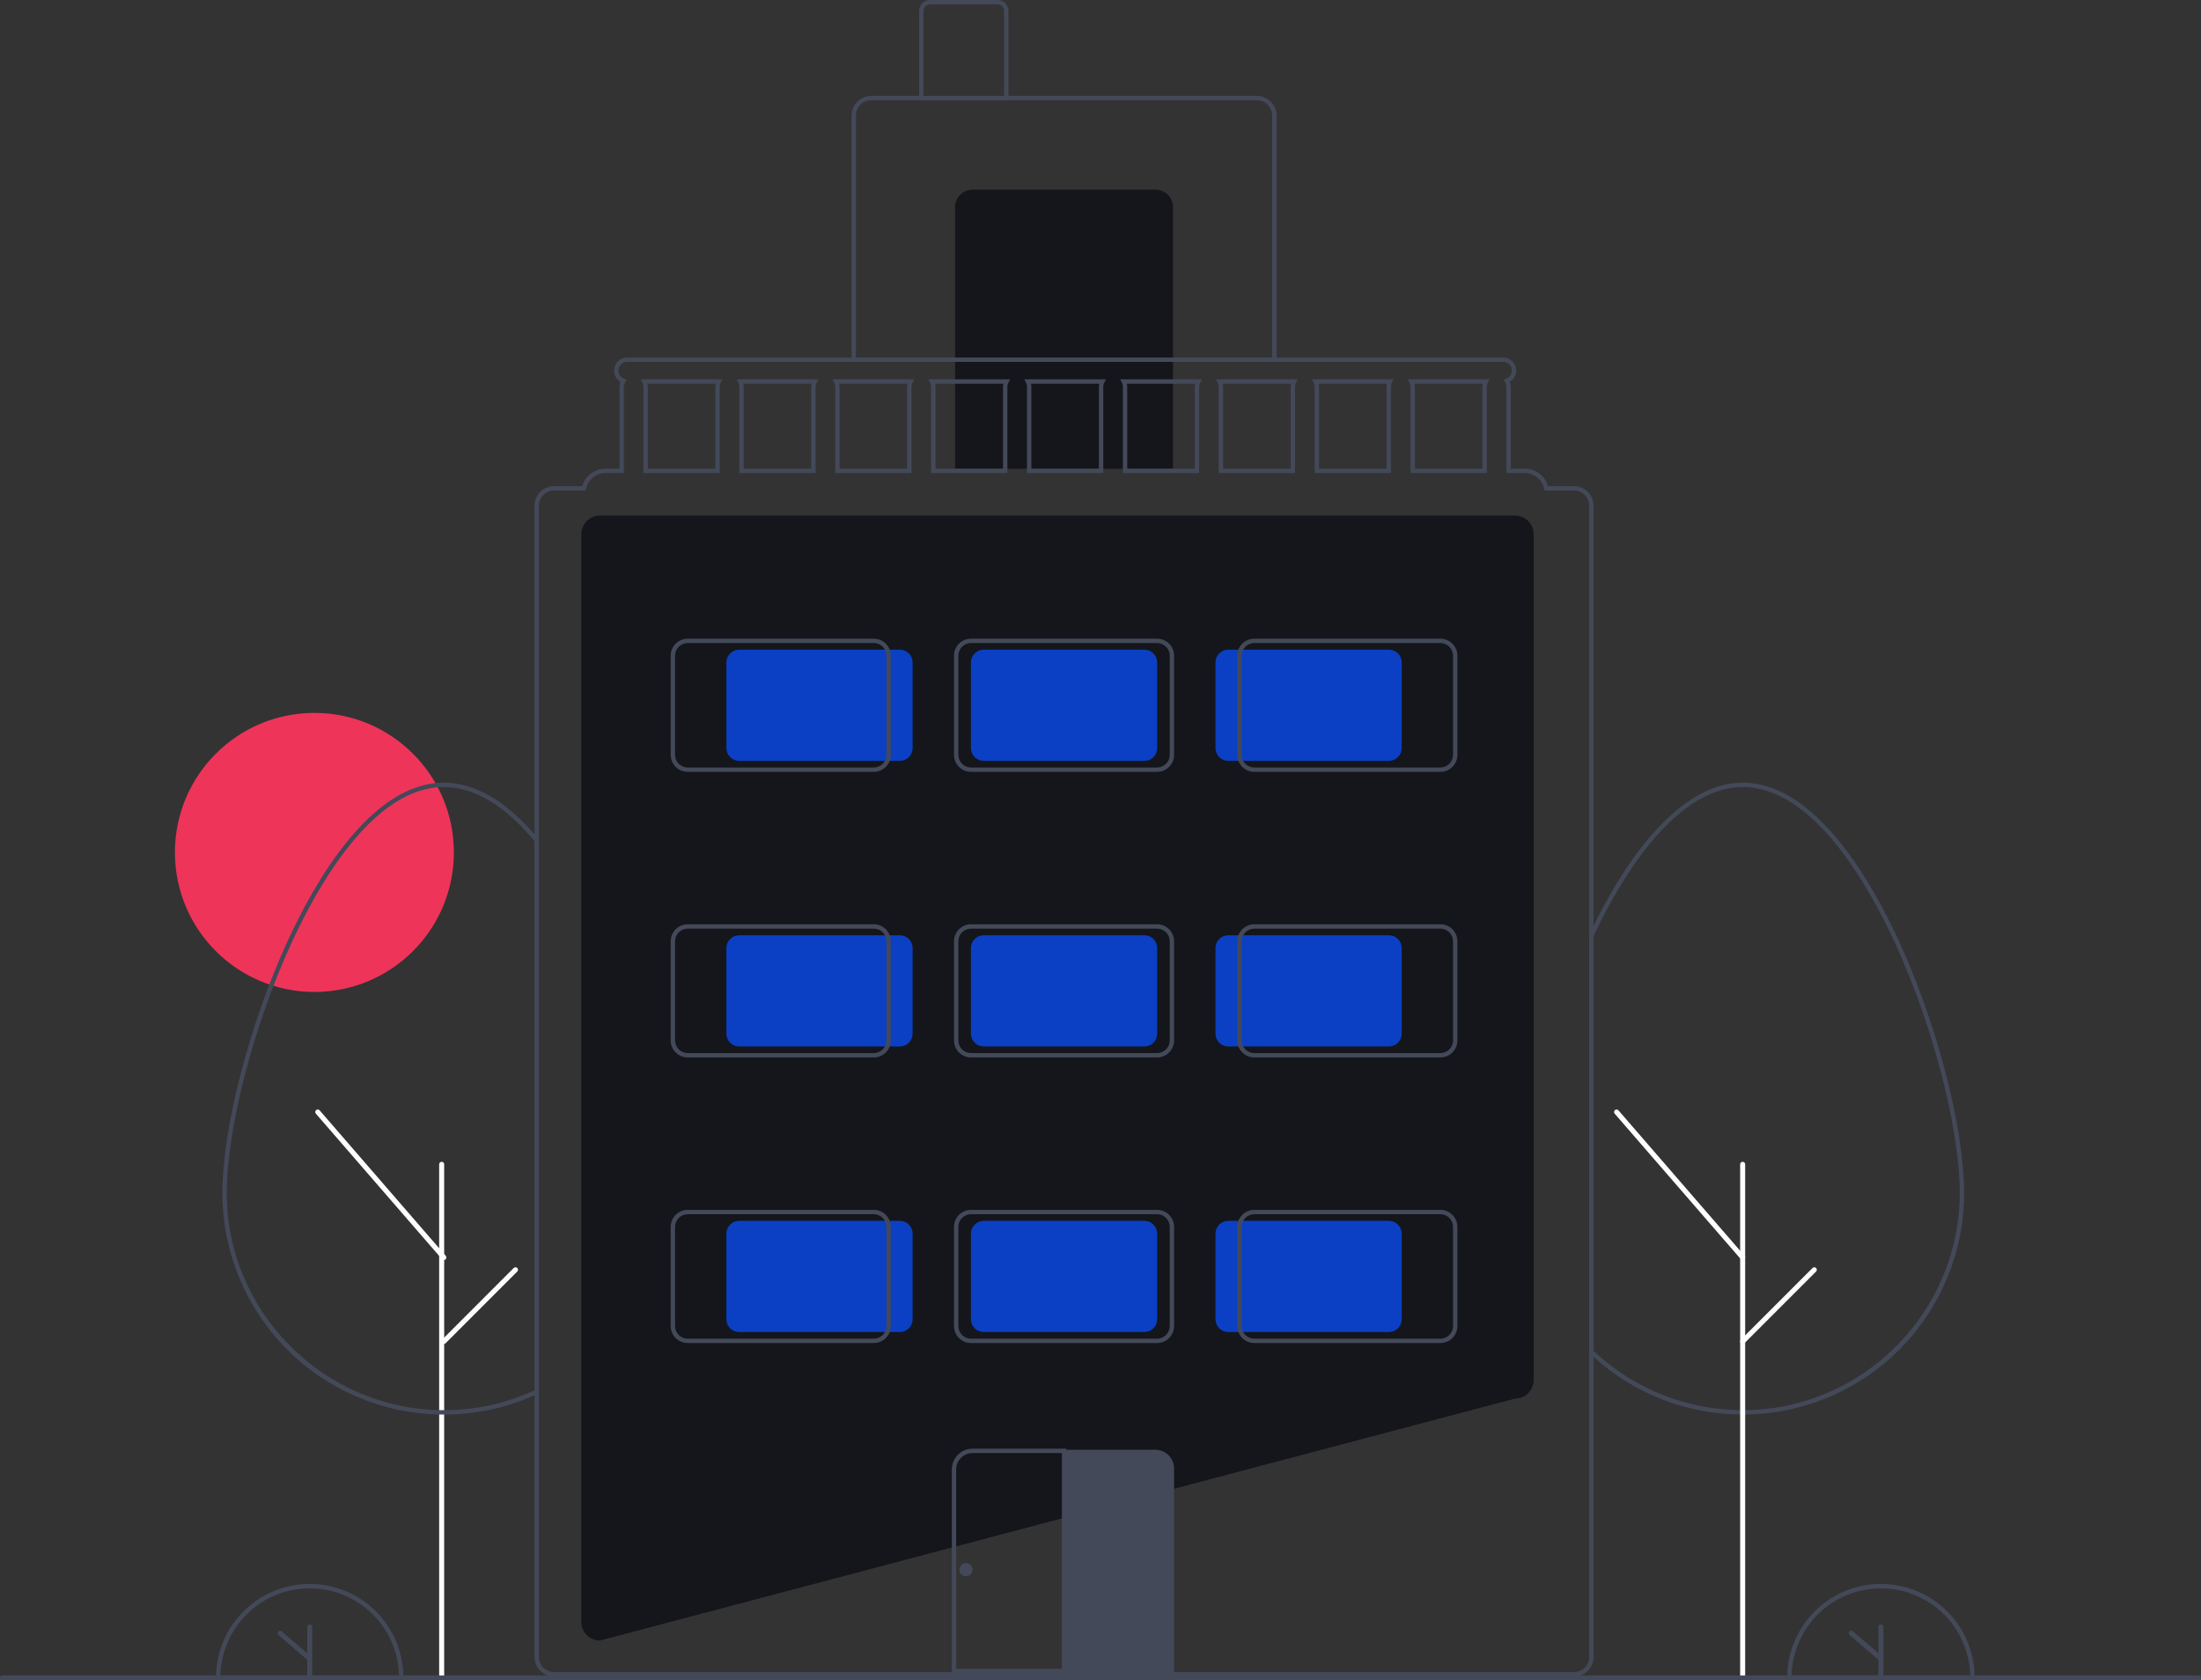 <svg width="266" height="203" viewBox="0 0 266 203" fill="none" xmlns="http://www.w3.org/2000/svg">
<rect x="0" y="0" width="266" height="203" fill="#333333" stroke="none"/>
<g clip-path="url(#clip0_18_941)">
<path d="M37.996 119.867C47.305 119.867 54.852 112.318 54.852 103.006C54.852 93.695 47.305 86.146 37.996 86.146C28.687 86.146 21.141 93.695 21.141 103.006C21.141 112.318 28.687 119.867 37.996 119.867Z" fill="#EF3459"/>
<path d="M72.514 198.241H72.497C71.904 198.241 71.335 198.005 70.915 197.585C70.496 197.165 70.26 196.596 70.259 196.002V64.544C70.26 63.95 70.496 63.381 70.915 62.961C71.335 62.541 71.904 62.305 72.497 62.304H183.111C183.705 62.305 184.274 62.541 184.693 62.961C185.113 63.381 185.349 63.95 185.35 64.544V166.76C185.349 167.35 185.116 167.917 184.7 168.336C184.284 168.756 183.719 168.994 183.129 168.999L72.514 198.241Z" fill="#14161B"/>
<path d="M154.272 43.732H102.916V13.963C102.917 13.334 103.167 12.731 103.611 12.287C104.055 11.842 104.658 11.592 105.286 11.592H151.902C152.531 11.592 153.133 11.842 153.577 12.287C154.022 12.731 154.272 13.334 154.272 13.963V43.732ZM103.443 43.205H153.746V13.963C153.745 13.474 153.551 13.005 153.205 12.659C152.86 12.313 152.391 12.119 151.902 12.118H105.286C104.798 12.119 104.329 12.313 103.983 12.659C103.638 13.005 103.443 13.474 103.443 13.963V43.205Z" fill="#434958"/>
<path d="M117.533 22.92H139.655C140.214 22.92 140.75 23.142 141.145 23.537C141.54 23.932 141.762 24.468 141.762 25.027V56.641H115.426V25.027C115.426 24.468 115.648 23.932 116.043 23.537C116.438 23.142 116.974 22.92 117.533 22.92Z" fill="#14161B"/>
<path d="M121.879 12.118H111.081V1.317C111.081 0.968 111.22 0.633 111.467 0.386C111.714 0.139 112.048 0 112.397 0H120.562C120.911 0 121.246 0.139 121.492 0.386C121.739 0.633 121.878 0.968 121.879 1.317V12.118ZM111.607 11.591H121.352V1.317C121.352 1.108 121.268 0.907 121.12 0.759C120.972 0.61 120.771 0.527 120.562 0.527H112.397C112.188 0.527 111.987 0.61 111.839 0.759C111.691 0.907 111.608 1.108 111.607 1.317V11.591Z" fill="#434958"/>
<path d="M210.609 170.933C210.504 170.933 210.402 170.933 210.297 170.93C203.781 170.858 197.516 168.408 192.679 164.042C192.5 163.879 192.323 163.714 192.147 163.547L192.065 163.469V112.979L192.091 112.926C192.265 112.556 192.442 112.192 192.619 111.827C198.097 100.702 204.486 94.576 210.609 94.576C219.44 94.576 226.288 106.693 229.585 113.915C234.168 123.959 237.37 136.404 237.37 144.18C237.368 151.224 234.589 157.984 229.636 162.992C224.684 167.999 217.957 170.852 210.915 170.93C210.816 170.933 210.711 170.933 210.609 170.933ZM192.592 163.243C192.738 163.381 192.885 163.517 193.033 163.651C197.776 167.932 203.918 170.333 210.306 170.403C210.413 170.406 210.514 170.403 210.616 170.406C210.712 170.406 210.81 170.406 210.905 170.403C225.209 170.245 236.843 158.481 236.843 144.18C236.843 136.472 233.661 124.116 229.105 114.134C225.862 107.027 219.145 95.103 210.609 95.103C204.697 95.103 198.476 101.125 193.092 112.059C192.925 112.403 192.757 112.748 192.592 113.097L192.592 163.243Z" fill="#434958"/>
<path d="M210.608 202.875C210.528 202.875 210.451 202.843 210.394 202.786C210.337 202.729 210.305 202.652 210.305 202.571V140.697C210.305 140.657 210.313 140.617 210.328 140.58C210.343 140.543 210.365 140.51 210.393 140.481C210.421 140.453 210.455 140.431 210.492 140.415C210.529 140.4 210.568 140.392 210.608 140.392C210.648 140.392 210.688 140.4 210.725 140.415C210.761 140.431 210.795 140.453 210.823 140.481C210.851 140.51 210.874 140.543 210.889 140.58C210.904 140.617 210.911 140.657 210.911 140.697V202.571C210.911 202.652 210.879 202.729 210.822 202.786C210.766 202.843 210.689 202.875 210.608 202.875Z" fill="white"/>
<path d="M53.378 202.875C53.298 202.875 53.221 202.843 53.164 202.786C53.107 202.729 53.075 202.652 53.075 202.571V140.697C53.075 140.657 53.083 140.617 53.098 140.58C53.113 140.543 53.135 140.51 53.163 140.481C53.191 140.453 53.225 140.431 53.262 140.415C53.299 140.4 53.338 140.392 53.378 140.392C53.418 140.392 53.458 140.4 53.495 140.415C53.531 140.431 53.565 140.453 53.593 140.481C53.621 140.51 53.644 140.543 53.659 140.58C53.674 140.617 53.681 140.657 53.681 140.697V202.571C53.681 202.652 53.649 202.729 53.593 202.786C53.536 202.843 53.459 202.875 53.378 202.875Z" fill="white"/>
<path d="M210.608 152.257C210.565 152.258 210.522 152.248 210.482 152.23C210.443 152.212 210.407 152.186 210.379 152.153L195.14 134.573C195.087 134.513 195.061 134.433 195.067 134.353C195.072 134.273 195.11 134.199 195.17 134.146C195.231 134.094 195.31 134.067 195.39 134.073C195.47 134.078 195.545 134.116 195.598 134.176L210.837 151.756C210.875 151.8 210.9 151.854 210.908 151.911C210.916 151.969 210.908 152.027 210.884 152.08C210.859 152.133 210.821 152.178 210.772 152.209C210.723 152.241 210.666 152.257 210.608 152.257Z" fill="white"/>
<path d="M210.608 162.403C210.548 162.403 210.49 162.385 210.44 162.352C210.39 162.318 210.351 162.271 210.328 162.216C210.305 162.16 210.299 162.099 210.311 162.041C210.323 161.982 210.352 161.928 210.394 161.885L219.053 153.223C219.11 153.167 219.187 153.135 219.267 153.135C219.347 153.135 219.424 153.167 219.481 153.224C219.538 153.281 219.57 153.358 219.57 153.438C219.57 153.518 219.538 153.595 219.482 153.652L210.822 162.314C210.794 162.342 210.761 162.365 210.724 162.38C210.687 162.395 210.648 162.403 210.608 162.403Z" fill="white"/>
<path d="M238.643 203H215.992V202.737C215.991 201.248 216.283 199.775 216.852 198.4C217.421 197.024 218.255 195.775 219.307 194.722C220.359 193.67 221.607 192.835 222.982 192.265C224.356 191.696 225.829 191.402 227.317 191.402C228.805 191.402 230.278 191.696 231.652 192.265C233.027 192.835 234.276 193.67 235.327 194.722C236.379 195.775 237.213 197.024 237.782 198.4C238.351 199.775 238.643 201.248 238.643 202.737L238.643 203ZM216.522 202.473H238.113C238.044 199.655 236.876 196.975 234.859 195.006C232.842 193.037 230.136 191.935 227.317 191.935C224.499 191.935 221.792 193.037 219.775 195.006C217.758 196.975 216.59 199.655 216.522 202.473Z" fill="#434958"/>
<path d="M227.317 196.307C227.238 196.307 227.162 196.338 227.105 196.394C227.049 196.45 227.018 196.526 227.018 196.606V199.783L223.924 197.126C223.894 197.101 223.86 197.081 223.822 197.069C223.785 197.057 223.746 197.052 223.706 197.055C223.667 197.058 223.629 197.068 223.594 197.086C223.559 197.104 223.527 197.128 223.502 197.158C223.476 197.188 223.457 197.223 223.444 197.26C223.432 197.297 223.428 197.337 223.431 197.376C223.434 197.415 223.444 197.453 223.462 197.488C223.48 197.524 223.505 197.555 223.534 197.58L227.018 200.571V202.437C227.018 202.477 227.025 202.516 227.04 202.552C227.055 202.589 227.077 202.622 227.105 202.649C227.133 202.677 227.166 202.699 227.202 202.715C227.239 202.73 227.278 202.737 227.317 202.737C227.356 202.737 227.395 202.73 227.432 202.715C227.468 202.699 227.501 202.677 227.529 202.649C227.556 202.622 227.578 202.589 227.593 202.552C227.608 202.516 227.616 202.477 227.616 202.437V196.606C227.616 196.526 227.584 196.45 227.528 196.394C227.472 196.338 227.396 196.307 227.317 196.307Z" fill="#434958"/>
<path d="M48.755 203H26.105V202.737C26.104 201.248 26.396 199.775 26.965 198.4C27.534 197.024 28.368 195.775 29.42 194.722C30.471 193.67 31.72 192.835 33.095 192.265C34.469 191.696 35.942 191.402 37.43 191.402C38.918 191.402 40.391 191.696 41.765 192.265C43.14 192.835 44.388 193.67 45.44 194.722C46.492 195.775 47.326 197.024 47.895 198.4C48.464 199.775 48.756 201.248 48.755 202.737L48.755 203ZM26.634 202.473H48.225C48.157 199.655 46.989 196.975 44.972 195.006C42.955 193.037 40.248 191.935 37.43 191.935C34.611 191.935 31.905 193.037 29.888 195.006C27.871 196.975 26.703 199.655 26.634 202.473Z" fill="#434958"/>
<path d="M37.43 196.307C37.351 196.307 37.275 196.338 37.219 196.394C37.163 196.45 37.131 196.526 37.131 196.606V199.783L34.037 197.126C34.008 197.101 33.973 197.081 33.936 197.069C33.898 197.057 33.859 197.052 33.82 197.055C33.78 197.058 33.742 197.068 33.707 197.086C33.672 197.104 33.641 197.128 33.615 197.158C33.59 197.188 33.57 197.223 33.558 197.26C33.546 197.297 33.541 197.337 33.544 197.376C33.547 197.415 33.558 197.453 33.575 197.488C33.593 197.524 33.618 197.555 33.648 197.58L37.131 200.571V202.437C37.131 202.477 37.139 202.516 37.154 202.552C37.169 202.589 37.191 202.622 37.218 202.649C37.246 202.677 37.279 202.699 37.316 202.715C37.352 202.73 37.391 202.737 37.43 202.737C37.469 202.737 37.508 202.73 37.545 202.715C37.581 202.699 37.614 202.677 37.642 202.649C37.67 202.622 37.692 202.589 37.707 202.552C37.722 202.516 37.729 202.477 37.729 202.437V196.606C37.729 196.526 37.698 196.45 37.642 196.394C37.586 196.338 37.51 196.307 37.43 196.307Z" fill="#434958"/>
<path d="M53.643 170.933C53.538 170.933 53.435 170.933 53.331 170.93C46.29 170.85 39.564 167.997 34.612 162.99C29.66 157.982 26.882 151.223 26.879 144.18C26.879 136.404 30.081 123.959 34.665 113.915C37.962 106.693 44.811 94.576 53.643 94.576C57.281 94.576 60.944 96.65 64.531 100.741C64.709 100.943 64.887 101.15 65.063 101.363L65.123 101.436V168.347L64.974 168.419C64.797 168.505 64.617 168.586 64.437 168.664C61.132 170.127 57.563 170.898 53.948 170.93C53.85 170.933 53.745 170.933 53.643 170.933ZM53.643 95.103C45.105 95.103 38.388 107.027 35.144 114.134C30.588 124.116 27.406 136.471 27.406 144.18C27.406 158.478 39.04 170.242 53.34 170.403C53.447 170.406 53.546 170.407 53.65 170.406C53.745 170.406 53.843 170.406 53.939 170.403C57.484 170.372 60.984 169.616 64.226 168.181C64.35 168.127 64.474 168.073 64.596 168.016V101.626C64.444 101.443 64.289 101.264 64.135 101.089C60.652 97.117 57.122 95.103 53.643 95.103Z" fill="#434958"/>
<path d="M53.642 152.257C53.598 152.258 53.555 152.248 53.516 152.23C53.476 152.212 53.441 152.186 53.413 152.153L38.173 134.573C38.121 134.513 38.095 134.433 38.1 134.353C38.106 134.273 38.144 134.199 38.204 134.146C38.265 134.094 38.344 134.067 38.424 134.073C38.504 134.078 38.578 134.116 38.631 134.176L53.871 151.756C53.909 151.8 53.933 151.854 53.941 151.911C53.95 151.969 53.941 152.027 53.917 152.08C53.893 152.133 53.854 152.178 53.806 152.209C53.757 152.241 53.7 152.257 53.642 152.257Z" fill="white"/>
<path d="M53.642 162.403C53.582 162.403 53.523 162.385 53.474 162.352C53.424 162.318 53.385 162.271 53.362 162.216C53.339 162.16 53.333 162.099 53.345 162.041C53.356 161.982 53.385 161.928 53.428 161.885L62.087 153.223C62.144 153.167 62.221 153.135 62.301 153.135C62.381 153.135 62.458 153.167 62.515 153.224C62.572 153.281 62.603 153.358 62.603 153.438C62.604 153.518 62.572 153.595 62.515 153.652L53.856 162.314C53.828 162.342 53.795 162.365 53.758 162.38C53.721 162.395 53.682 162.403 53.642 162.403Z" fill="white"/>
<path d="M77.438 45.839L77.633 46.224C77.719 46.39 77.764 46.574 77.764 46.761V57.167H86.982V46.761C86.983 46.574 87.028 46.39 87.114 46.224L87.309 45.839H77.438ZM86.456 46.761V56.641H78.291V46.761C78.291 46.628 78.275 46.495 78.244 46.366H86.503C86.471 46.495 86.456 46.628 86.456 46.761ZM89.026 45.839L89.221 46.224C89.307 46.39 89.353 46.574 89.353 46.761V57.167H98.57V46.761C98.571 46.574 98.616 46.39 98.702 46.224L98.897 45.839H89.026ZM98.044 46.761V56.641H89.879V46.761C89.879 46.628 89.864 46.495 89.832 46.366H98.091C98.059 46.495 98.044 46.628 98.044 46.761ZM100.614 45.839L100.809 46.224C100.895 46.39 100.941 46.574 100.941 46.761V57.167H110.159V46.761C110.159 46.574 110.204 46.39 110.29 46.224L110.485 45.839H100.614ZM109.632 46.761V56.641H101.467V46.761C101.468 46.628 101.452 46.495 101.42 46.366H109.679C109.648 46.495 109.632 46.628 109.632 46.761ZM112.202 45.839L112.397 46.224C112.484 46.39 112.529 46.574 112.529 46.761V57.167H121.747V46.761C121.747 46.574 121.792 46.39 121.878 46.224L122.073 45.839H112.202ZM121.22 46.761V56.641H113.056V46.761C113.056 46.628 113.04 46.495 113.008 46.366H121.267C121.236 46.495 121.22 46.628 121.22 46.761ZM123.79 45.839L123.985 46.224C124.072 46.39 124.117 46.574 124.117 46.761V57.167H133.335V46.761C133.335 46.574 133.38 46.39 133.466 46.224L133.661 45.839H123.79ZM132.808 46.761V56.641H124.644V46.761C124.644 46.628 124.628 46.495 124.596 46.366H132.856C132.824 46.495 132.808 46.628 132.808 46.761ZM135.378 45.839L135.573 46.224C135.66 46.39 135.705 46.574 135.705 46.761V57.167H144.923V46.761C144.923 46.574 144.968 46.39 145.055 46.224L145.25 45.839H135.378ZM144.396 46.761V56.641H136.232V46.761C136.232 46.628 136.216 46.495 136.184 46.366H144.444C144.412 46.495 144.396 46.628 144.396 46.761ZM146.967 45.839L147.162 46.224C147.248 46.39 147.293 46.574 147.293 46.761V57.167H156.511V46.761C156.511 46.574 156.556 46.39 156.643 46.224L156.838 45.839H146.967ZM155.984 46.761V56.641H147.82V46.761C147.82 46.628 147.804 46.495 147.772 46.366H156.032C156 46.495 155.984 46.628 155.984 46.761ZM158.555 45.839L158.75 46.224C158.836 46.39 158.881 46.574 158.881 46.761V57.167H168.099V46.761C168.099 46.574 168.144 46.39 168.231 46.224L168.426 45.839H158.555ZM167.572 46.761V56.641H159.408V46.761C159.408 46.628 159.392 46.495 159.361 46.366H167.62C167.588 46.495 167.572 46.628 167.572 46.761ZM170.143 45.839L170.338 46.224C170.424 46.39 170.469 46.574 170.469 46.761V57.167H179.687V46.761C179.687 46.574 179.733 46.39 179.819 46.224L180.014 45.839H170.143ZM179.161 46.761V56.641H170.996V46.761C170.996 46.628 170.98 46.495 170.949 46.366H179.208C179.176 46.495 179.16 46.628 179.161 46.761ZM170.143 45.839L170.338 46.224C170.424 46.39 170.469 46.574 170.469 46.761V57.167H179.687V46.761C179.687 46.574 179.733 46.39 179.819 46.224L180.014 45.839H170.143ZM179.161 46.761V56.641H170.996V46.761C170.996 46.628 170.98 46.495 170.949 46.366H179.208C179.176 46.495 179.16 46.628 179.161 46.761ZM158.555 45.839L158.75 46.224C158.836 46.39 158.881 46.574 158.881 46.761V57.167H168.099V46.761C168.099 46.574 168.144 46.39 168.231 46.224L168.426 45.839H158.555ZM167.572 46.761V56.641H159.408V46.761C159.408 46.628 159.392 46.495 159.361 46.366H167.62C167.588 46.495 167.572 46.628 167.572 46.761ZM146.967 45.839L147.162 46.224C147.248 46.39 147.293 46.574 147.293 46.761V57.167H156.511V46.761C156.511 46.574 156.556 46.39 156.643 46.224L156.838 45.839H146.967ZM155.984 46.761V56.641H147.82V46.761C147.82 46.628 147.804 46.495 147.772 46.366H156.032C156 46.495 155.984 46.628 155.984 46.761ZM135.378 45.839L135.573 46.224C135.66 46.39 135.705 46.574 135.705 46.761V57.167H144.923V46.761C144.923 46.574 144.968 46.39 145.055 46.224L145.25 45.839H135.378ZM144.396 46.761V56.641H136.232V46.761C136.232 46.628 136.216 46.495 136.184 46.366H144.444C144.412 46.495 144.396 46.628 144.396 46.761ZM123.79 45.839L123.985 46.224C124.072 46.39 124.117 46.574 124.117 46.761V57.167H133.335V46.761C133.335 46.574 133.38 46.39 133.466 46.224L133.661 45.839H123.79ZM132.808 46.761V56.641H124.644V46.761C124.644 46.628 124.628 46.495 124.596 46.366H132.856C132.824 46.495 132.808 46.628 132.808 46.761ZM112.202 45.839L112.397 46.224C112.484 46.39 112.529 46.574 112.529 46.761V57.167H121.747V46.761C121.747 46.574 121.792 46.39 121.878 46.224L122.073 45.839H112.202ZM121.22 46.761V56.641H113.056V46.761C113.056 46.628 113.04 46.495 113.008 46.366H121.267C121.236 46.495 121.22 46.628 121.22 46.761ZM100.614 45.839L100.809 46.224C100.895 46.39 100.941 46.574 100.941 46.761V57.167H110.159V46.761C110.159 46.574 110.204 46.39 110.29 46.224L110.485 45.839H100.614ZM109.632 46.761V56.641H101.467V46.761C101.468 46.628 101.452 46.495 101.42 46.366H109.679C109.648 46.495 109.632 46.628 109.632 46.761ZM89.026 45.839L89.221 46.224C89.307 46.39 89.353 46.574 89.353 46.761V57.167H98.57V46.761C98.571 46.574 98.616 46.39 98.702 46.224L98.897 45.839H89.026ZM98.044 46.761V56.641H89.879V46.761C89.879 46.628 89.864 46.495 89.832 46.366H98.091C98.059 46.495 98.044 46.628 98.044 46.761ZM77.438 45.839L77.633 46.224C77.719 46.39 77.764 46.574 77.764 46.761V57.167H86.982V46.761C86.983 46.574 87.028 46.39 87.114 46.224L87.309 45.839H77.438ZM86.456 46.761V56.641H78.291V46.761C78.291 46.628 78.275 46.495 78.244 46.366H86.503C86.471 46.495 86.456 46.628 86.456 46.761ZM170.143 45.839L170.338 46.224C170.424 46.39 170.469 46.574 170.469 46.761V57.167H179.687V46.761C179.687 46.574 179.733 46.39 179.819 46.224L180.014 45.839H170.143ZM179.161 46.761V56.641H170.996V46.761C170.996 46.628 170.98 46.495 170.949 46.366H179.208C179.176 46.495 179.16 46.628 179.161 46.761ZM158.555 45.839L158.75 46.224C158.836 46.39 158.881 46.574 158.881 46.761V57.167H168.099V46.761C168.099 46.574 168.144 46.39 168.231 46.224L168.426 45.839H158.555ZM167.572 46.761V56.641H159.408V46.761C159.408 46.628 159.392 46.495 159.361 46.366H167.62C167.588 46.495 167.572 46.628 167.572 46.761ZM146.967 45.839L147.162 46.224C147.248 46.39 147.293 46.574 147.293 46.761V57.167H156.511V46.761C156.511 46.574 156.556 46.39 156.643 46.224L156.838 45.839H146.967ZM155.984 46.761V56.641H147.82V46.761C147.82 46.628 147.804 46.495 147.772 46.366H156.032C156 46.495 155.984 46.628 155.984 46.761ZM135.378 45.839L135.573 46.224C135.66 46.39 135.705 46.574 135.705 46.761V57.167H144.923V46.761C144.923 46.574 144.968 46.39 145.055 46.224L145.25 45.839H135.378ZM144.396 46.761V56.641H136.232V46.761C136.232 46.628 136.216 46.495 136.184 46.366H144.444C144.412 46.495 144.396 46.628 144.396 46.761ZM123.79 45.839L123.985 46.224C124.072 46.39 124.117 46.574 124.117 46.761V57.167H133.335V46.761C133.335 46.574 133.38 46.39 133.466 46.224L133.661 45.839H123.79ZM132.808 46.761V56.641H124.644V46.761C124.644 46.628 124.628 46.495 124.596 46.366H132.856C132.824 46.495 132.808 46.628 132.808 46.761ZM112.202 45.839L112.397 46.224C112.484 46.39 112.529 46.574 112.529 46.761V57.167H121.747V46.761C121.747 46.574 121.792 46.39 121.878 46.224L122.073 45.839H112.202ZM121.22 46.761V56.641H113.056V46.761C113.056 46.628 113.04 46.495 113.008 46.366H121.267C121.236 46.495 121.22 46.628 121.22 46.761ZM100.614 45.839L100.809 46.224C100.895 46.39 100.941 46.574 100.941 46.761V57.167H110.159V46.761C110.159 46.574 110.204 46.39 110.29 46.224L110.485 45.839H100.614ZM109.632 46.761V56.641H101.467V46.761C101.468 46.628 101.452 46.495 101.42 46.366H109.679C109.648 46.495 109.632 46.628 109.632 46.761ZM89.026 45.839L89.221 46.224C89.307 46.39 89.353 46.574 89.353 46.761V57.167H98.57V46.761C98.571 46.574 98.616 46.39 98.702 46.224L98.897 45.839H89.026ZM98.044 46.761V56.641H89.879V46.761C89.879 46.628 89.864 46.495 89.832 46.366H98.091C98.059 46.495 98.044 46.628 98.044 46.761ZM77.438 45.839L77.633 46.224C77.719 46.39 77.764 46.574 77.764 46.761V57.167H86.982V46.761C86.983 46.574 87.028 46.39 87.114 46.224L87.309 45.839H77.438ZM86.456 46.761V56.641H78.291V46.761C78.291 46.628 78.275 46.495 78.244 46.366H86.503C86.471 46.495 86.456 46.628 86.456 46.761ZM170.143 45.839L170.338 46.224C170.424 46.39 170.469 46.574 170.469 46.761V57.167H179.687V46.761C179.687 46.574 179.733 46.39 179.819 46.224L180.014 45.839H170.143ZM179.161 46.761V56.641H170.996V46.761C170.996 46.628 170.98 46.495 170.949 46.366H179.208C179.176 46.495 179.16 46.628 179.161 46.761ZM158.555 45.839L158.75 46.224C158.836 46.39 158.881 46.574 158.881 46.761V57.167H168.099V46.761C168.099 46.574 168.144 46.39 168.231 46.224L168.426 45.839H158.555ZM167.572 46.761V56.641H159.408V46.761C159.408 46.628 159.392 46.495 159.361 46.366H167.62C167.588 46.495 167.572 46.628 167.572 46.761ZM146.967 45.839L147.162 46.224C147.248 46.39 147.293 46.574 147.293 46.761V57.167H156.511V46.761C156.511 46.574 156.556 46.39 156.643 46.224L156.838 45.839H146.967ZM155.984 46.761V56.641H147.82V46.761C147.82 46.628 147.804 46.495 147.772 46.366H156.032C156 46.495 155.984 46.628 155.984 46.761ZM135.378 45.839L135.573 46.224C135.66 46.39 135.705 46.574 135.705 46.761V57.167H144.923V46.761C144.923 46.574 144.968 46.39 145.055 46.224L145.25 45.839H135.378ZM144.396 46.761V56.641H136.232V46.761C136.232 46.628 136.216 46.495 136.184 46.366H144.444C144.412 46.495 144.396 46.628 144.396 46.761ZM123.79 45.839L123.985 46.224C124.072 46.39 124.117 46.574 124.117 46.761V57.167H133.335V46.761C133.335 46.574 133.38 46.39 133.466 46.224L133.661 45.839H123.79ZM132.808 46.761V56.641H124.644V46.761C124.644 46.628 124.628 46.495 124.596 46.366H132.856C132.824 46.495 132.808 46.628 132.808 46.761ZM112.202 45.839L112.397 46.224C112.484 46.39 112.529 46.574 112.529 46.761V57.167H121.747V46.761C121.747 46.574 121.792 46.39 121.878 46.224L122.073 45.839H112.202ZM121.22 46.761V56.641H113.056V46.761C113.056 46.628 113.04 46.495 113.008 46.366H121.267C121.236 46.495 121.22 46.628 121.22 46.761ZM100.614 45.839L100.809 46.224C100.895 46.39 100.941 46.574 100.941 46.761V57.167H110.159V46.761C110.159 46.574 110.204 46.39 110.29 46.224L110.485 45.839H100.614ZM109.632 46.761V56.641H101.467V46.761C101.468 46.628 101.452 46.495 101.42 46.366H109.679C109.648 46.495 109.632 46.628 109.632 46.761ZM89.026 45.839L89.221 46.224C89.307 46.39 89.353 46.574 89.353 46.761V57.167H98.57V46.761C98.571 46.574 98.616 46.39 98.702 46.224L98.897 45.839H89.026ZM98.044 46.761V56.641H89.879V46.761C89.879 46.628 89.864 46.495 89.832 46.366H98.091C98.059 46.495 98.044 46.628 98.044 46.761ZM77.438 45.839L77.633 46.224C77.719 46.39 77.764 46.574 77.764 46.761V57.167H86.982V46.761C86.983 46.574 87.028 46.39 87.114 46.224L87.309 45.839H77.438ZM86.456 46.761V56.641H78.291V46.761C78.291 46.628 78.275 46.495 78.244 46.366H86.503C86.471 46.495 86.456 46.628 86.456 46.761ZM170.143 45.839L170.338 46.224C170.424 46.39 170.469 46.574 170.469 46.761V57.167H179.687V46.761C179.687 46.574 179.733 46.39 179.819 46.224L180.014 45.839H170.143ZM179.161 46.761V56.641H170.996V46.761C170.996 46.628 170.98 46.495 170.949 46.366H179.208C179.176 46.495 179.16 46.628 179.161 46.761ZM158.555 45.839L158.75 46.224C158.836 46.39 158.881 46.574 158.881 46.761V57.167H168.099V46.761C168.099 46.574 168.144 46.39 168.231 46.224L168.426 45.839H158.555ZM167.572 46.761V56.641H159.408V46.761C159.408 46.628 159.392 46.495 159.361 46.366H167.62C167.588 46.495 167.572 46.628 167.572 46.761ZM146.967 45.839L147.162 46.224C147.248 46.39 147.293 46.574 147.293 46.761V57.167H156.511V46.761C156.511 46.574 156.556 46.39 156.643 46.224L156.838 45.839H146.967ZM155.984 46.761V56.641H147.82V46.761C147.82 46.628 147.804 46.495 147.772 46.366H156.032C156 46.495 155.984 46.628 155.984 46.761ZM135.378 45.839L135.573 46.224C135.66 46.39 135.705 46.574 135.705 46.761V57.167H144.923V46.761C144.923 46.574 144.968 46.39 145.055 46.224L145.25 45.839H135.378ZM144.396 46.761V56.641H136.232V46.761C136.232 46.628 136.216 46.495 136.184 46.366H144.444C144.412 46.495 144.396 46.628 144.396 46.761ZM123.79 45.839L123.985 46.224C124.072 46.39 124.117 46.574 124.117 46.761V57.167H133.335V46.761C133.335 46.574 133.38 46.39 133.466 46.224L133.661 45.839H123.79ZM132.808 46.761V56.641H124.644V46.761C124.644 46.628 124.628 46.495 124.596 46.366H132.856C132.824 46.495 132.808 46.628 132.808 46.761ZM112.202 45.839L112.397 46.224C112.484 46.39 112.529 46.574 112.529 46.761V57.167H121.747V46.761C121.747 46.574 121.792 46.39 121.878 46.224L122.073 45.839H112.202ZM121.22 46.761V56.641H113.056V46.761C113.056 46.628 113.04 46.495 113.008 46.366H121.267C121.236 46.495 121.22 46.628 121.22 46.761ZM100.614 45.839L100.809 46.224C100.895 46.39 100.941 46.574 100.941 46.761V57.167H110.159V46.761C110.159 46.574 110.204 46.39 110.29 46.224L110.485 45.839H100.614ZM109.632 46.761V56.641H101.467V46.761C101.468 46.628 101.452 46.495 101.42 46.366H109.679C109.648 46.495 109.632 46.628 109.632 46.761ZM89.026 45.839L89.221 46.224C89.307 46.39 89.353 46.574 89.353 46.761V57.167H98.57V46.761C98.571 46.574 98.616 46.39 98.702 46.224L98.897 45.839H89.026ZM98.044 46.761V56.641H89.879V46.761C89.879 46.628 89.864 46.495 89.832 46.366H98.091C98.059 46.495 98.044 46.628 98.044 46.761ZM77.438 45.839L77.633 46.224C77.719 46.39 77.764 46.574 77.764 46.761V57.167H86.982V46.761C86.983 46.574 87.028 46.39 87.114 46.224L87.309 45.839H77.438ZM86.456 46.761V56.641H78.291V46.761C78.291 46.628 78.275 46.495 78.244 46.366H86.503C86.471 46.495 86.456 46.628 86.456 46.761ZM170.143 45.839L170.338 46.224C170.424 46.39 170.469 46.574 170.469 46.761V57.167H179.687V46.761C179.687 46.574 179.733 46.39 179.819 46.224L180.014 45.839H170.143ZM179.161 46.761V56.641H170.996V46.761C170.996 46.628 170.98 46.495 170.949 46.366H179.208C179.176 46.495 179.16 46.628 179.161 46.761ZM158.75 46.224C158.836 46.39 158.881 46.574 158.881 46.761V57.167H168.099V46.761C168.099 46.574 168.144 46.39 168.231 46.224L168.426 45.839H158.555L158.75 46.224ZM167.62 46.366C167.588 46.495 167.572 46.628 167.572 46.761V56.641H159.408V46.761C159.408 46.628 159.392 46.495 159.361 46.366H167.62ZM147.162 46.224C147.248 46.39 147.293 46.574 147.293 46.761V57.167H156.511V46.761C156.511 46.574 156.556 46.39 156.643 46.224L156.838 45.839H146.967L147.162 46.224ZM156.032 46.366C156 46.495 155.984 46.628 155.984 46.761V56.641H147.82V46.761C147.82 46.628 147.804 46.495 147.772 46.366H156.032ZM135.573 46.224C135.66 46.39 135.705 46.574 135.705 46.761V57.167H144.923V46.761C144.923 46.574 144.968 46.39 145.055 46.224L145.25 45.839H135.378L135.573 46.224ZM144.444 46.366C144.412 46.495 144.396 46.628 144.396 46.761V56.641H136.232V46.761C136.232 46.628 136.216 46.495 136.184 46.366H144.444ZM123.985 46.224C124.072 46.39 124.117 46.574 124.117 46.761V57.167H133.335V46.761C133.335 46.574 133.38 46.39 133.466 46.224L133.661 45.839H123.79L123.985 46.224ZM132.856 46.366C132.824 46.495 132.808 46.628 132.808 46.761V56.641H124.644V46.761C124.644 46.628 124.628 46.495 124.596 46.366H132.856ZM112.397 46.224C112.484 46.39 112.529 46.574 112.529 46.761V57.167H121.747V46.761C121.747 46.574 121.792 46.39 121.878 46.224L122.073 45.839H112.202L112.397 46.224ZM121.267 46.366C121.236 46.495 121.22 46.628 121.22 46.761V56.641H113.056V46.761C113.056 46.628 113.04 46.495 113.008 46.366H121.267ZM100.809 46.224C100.895 46.39 100.941 46.574 100.941 46.761V57.167H110.159V46.761C110.159 46.574 110.204 46.39 110.29 46.224L110.485 45.839H100.614L100.809 46.224ZM109.679 46.366C109.648 46.495 109.632 46.628 109.632 46.761V56.641H101.467V46.761C101.468 46.628 101.452 46.495 101.42 46.366H109.679ZM89.221 46.224C89.307 46.39 89.353 46.574 89.353 46.761V57.167H98.57V46.761C98.571 46.574 98.616 46.39 98.702 46.224L98.897 45.839H89.026L89.221 46.224ZM98.091 46.366C98.059 46.495 98.044 46.628 98.044 46.761V56.641H89.879V46.761C89.879 46.628 89.864 46.495 89.832 46.366H98.091ZM77.633 46.224C77.719 46.39 77.764 46.574 77.764 46.761V57.167H86.982V46.761C86.983 46.574 87.028 46.39 87.114 46.224L87.309 45.839H77.438L77.633 46.224ZM86.503 46.366C86.471 46.495 86.456 46.628 86.456 46.761V56.641H78.291V46.761C78.291 46.628 78.275 46.495 78.244 46.366H86.503ZM170.338 46.224C170.424 46.39 170.469 46.574 170.469 46.761V57.167H179.687V46.761C179.687 46.574 179.733 46.39 179.819 46.224L180.014 45.839H170.143L170.338 46.224ZM179.208 46.366C179.176 46.495 179.16 46.628 179.161 46.761V56.641H170.996V46.761C170.996 46.628 170.98 46.495 170.949 46.366H179.208ZM158.75 46.224C158.836 46.39 158.881 46.574 158.881 46.761V57.167H168.099V46.761C168.099 46.574 168.144 46.39 168.231 46.224L168.426 45.839H158.555L158.75 46.224ZM167.62 46.366C167.588 46.495 167.572 46.628 167.572 46.761V56.641H159.408V46.761C159.408 46.628 159.392 46.495 159.361 46.366H167.62ZM147.162 46.224C147.248 46.39 147.293 46.574 147.293 46.761V57.167H156.511V46.761C156.511 46.574 156.556 46.39 156.643 46.224L156.838 45.839H146.967L147.162 46.224ZM156.032 46.366C156 46.495 155.984 46.628 155.984 46.761V56.641H147.82V46.761C147.82 46.628 147.804 46.495 147.772 46.366H156.032ZM135.573 46.224C135.66 46.39 135.705 46.574 135.705 46.761V57.167H144.923V46.761C144.923 46.574 144.968 46.39 145.055 46.224L145.25 45.839H135.378L135.573 46.224ZM144.444 46.366C144.412 46.495 144.396 46.628 144.396 46.761V56.641H136.232V46.761C136.232 46.628 136.216 46.495 136.184 46.366H144.444ZM123.985 46.224C124.072 46.39 124.117 46.574 124.117 46.761V57.167H133.335V46.761C133.335 46.574 133.38 46.39 133.466 46.224L133.661 45.839H123.79L123.985 46.224ZM132.856 46.366C132.824 46.495 132.808 46.628 132.808 46.761V56.641H124.644V46.761C124.644 46.628 124.628 46.495 124.596 46.366H132.856ZM112.397 46.224C112.484 46.39 112.529 46.574 112.529 46.761V57.167H121.747V46.761C121.747 46.574 121.792 46.39 121.878 46.224L122.073 45.839H112.202L112.397 46.224ZM121.267 46.366C121.236 46.495 121.22 46.628 121.22 46.761V56.641H113.056V46.761C113.056 46.628 113.04 46.495 113.008 46.366H121.267ZM100.809 46.224C100.895 46.39 100.941 46.574 100.941 46.761V57.167H110.159V46.761C110.159 46.574 110.204 46.39 110.29 46.224L110.485 45.839H100.614L100.809 46.224ZM109.679 46.366C109.648 46.495 109.632 46.628 109.632 46.761V56.641H101.467V46.761C101.468 46.628 101.452 46.495 101.42 46.366H109.679ZM89.221 46.224C89.307 46.39 89.353 46.574 89.353 46.761V57.167H98.57V46.761C98.571 46.574 98.616 46.39 98.702 46.224L98.897 45.839H89.026L89.221 46.224ZM98.091 46.366C98.059 46.495 98.044 46.628 98.044 46.761V56.641H89.879V46.761C89.879 46.628 89.864 46.495 89.832 46.366H98.091ZM77.633 46.224C77.719 46.39 77.764 46.574 77.764 46.761V57.167H86.982V46.761C86.983 46.574 87.028 46.39 87.114 46.224L87.309 45.839H77.438L77.633 46.224ZM86.503 46.366C86.471 46.495 86.456 46.628 86.456 46.761V56.641H78.291V46.761C78.291 46.628 78.275 46.495 78.244 46.366H86.503ZM190.222 58.748H187.083C186.909 58.142 186.544 57.609 186.041 57.228C185.539 56.848 184.926 56.642 184.296 56.641H182.584V46.761C182.585 46.549 182.545 46.339 182.466 46.142C182.764 45.967 182.996 45.697 183.127 45.376C183.257 45.055 183.278 44.7 183.187 44.366C183.095 44.032 182.897 43.737 182.621 43.528C182.346 43.318 182.009 43.204 181.663 43.205H75.789C75.443 43.204 75.106 43.318 74.831 43.528C74.555 43.737 74.356 44.032 74.265 44.366C74.174 44.7 74.195 45.055 74.325 45.376C74.455 45.697 74.688 45.967 74.986 46.142C74.907 46.339 74.867 46.549 74.868 46.761V56.641H73.156C72.525 56.642 71.913 56.848 71.41 57.228C70.908 57.609 70.542 58.142 70.369 58.748H66.966C66.338 58.749 65.736 58.999 65.291 59.444C64.847 59.888 64.597 60.49 64.596 61.119V200.217C64.598 200.846 64.848 201.448 65.292 201.892C65.736 202.337 66.338 202.587 66.966 202.588H190.222C190.85 202.587 191.453 202.337 191.897 201.893C192.341 201.448 192.591 200.846 192.592 200.217V61.119C192.591 60.49 192.341 59.888 191.897 59.444C191.453 58.999 190.85 58.749 190.222 58.748ZM192.065 200.217C192.065 200.594 191.95 200.961 191.734 201.27C191.519 201.579 191.215 201.815 190.862 201.945C190.658 202.023 190.441 202.063 190.222 202.061H66.966C66.748 202.063 66.531 202.023 66.326 201.945C65.974 201.815 65.669 201.579 65.454 201.27C65.239 200.961 65.123 200.594 65.123 200.217V61.119C65.124 60.63 65.318 60.161 65.663 59.816C66.009 59.47 66.478 59.275 66.966 59.275H70.791L70.833 59.064C70.944 58.529 71.235 58.049 71.658 57.703C72.081 57.358 72.61 57.169 73.156 57.167H75.394V46.761C75.394 46.547 75.453 46.337 75.563 46.153L75.726 45.881L75.428 45.771C75.196 45.687 75.001 45.523 74.877 45.309C74.753 45.094 74.709 44.843 74.752 44.599C74.795 44.356 74.923 44.135 75.112 43.977C75.302 43.818 75.542 43.731 75.789 43.732H181.663C181.91 43.731 182.15 43.818 182.339 43.977C182.529 44.135 182.657 44.356 182.7 44.599C182.743 44.843 182.699 45.094 182.575 45.309C182.451 45.523 182.256 45.687 182.023 45.771L181.726 45.881L181.889 46.153C181.999 46.337 182.058 46.547 182.058 46.761V57.167H184.296C184.842 57.169 185.371 57.358 185.794 57.703C186.217 58.049 186.508 58.529 186.619 59.064L186.661 59.275H190.222C190.711 59.275 191.179 59.47 191.525 59.816C191.871 60.161 192.065 60.63 192.065 61.119L192.065 200.217ZM77.438 45.839L77.633 46.224C77.719 46.39 77.764 46.574 77.764 46.761V57.167H86.982V46.761C86.983 46.574 87.028 46.39 87.114 46.224L87.309 45.839H77.438ZM86.456 46.761V56.641H78.291V46.761C78.291 46.628 78.275 46.495 78.244 46.366H86.503C86.471 46.495 86.456 46.628 86.456 46.761ZM89.026 45.839L89.221 46.224C89.307 46.39 89.353 46.574 89.353 46.761V57.167H98.57V46.761C98.571 46.574 98.616 46.39 98.702 46.224L98.897 45.839H89.026ZM98.044 46.761V56.641H89.879V46.761C89.879 46.628 89.864 46.495 89.832 46.366H98.091C98.059 46.495 98.044 46.628 98.044 46.761ZM100.614 45.839L100.809 46.224C100.895 46.39 100.941 46.574 100.941 46.761V57.167H110.159V46.761C110.159 46.574 110.204 46.39 110.29 46.224L110.485 45.839H100.614ZM109.632 46.761V56.641H101.467V46.761C101.468 46.628 101.452 46.495 101.42 46.366H109.679C109.648 46.495 109.632 46.628 109.632 46.761ZM112.202 45.839L112.397 46.224C112.484 46.39 112.529 46.574 112.529 46.761V57.167H121.747V46.761C121.747 46.574 121.792 46.39 121.878 46.224L122.073 45.839H112.202ZM121.22 46.761V56.641H113.056V46.761C113.056 46.628 113.04 46.495 113.008 46.366H121.267C121.236 46.495 121.22 46.628 121.22 46.761ZM123.79 45.839L123.985 46.224C124.072 46.39 124.117 46.574 124.117 46.761V57.167H133.335V46.761C133.335 46.574 133.38 46.39 133.466 46.224L133.661 45.839H123.79ZM132.808 46.761V56.641H124.644V46.761C124.644 46.628 124.628 46.495 124.596 46.366H132.856C132.824 46.495 132.808 46.628 132.808 46.761ZM135.378 45.839L135.573 46.224C135.66 46.39 135.705 46.574 135.705 46.761V57.167H144.923V46.761C144.923 46.574 144.968 46.39 145.055 46.224L145.25 45.839H135.378ZM144.396 46.761V56.641H136.232V46.761C136.232 46.628 136.216 46.495 136.184 46.366H144.444C144.412 46.495 144.396 46.628 144.396 46.761ZM146.967 45.839L147.162 46.224C147.248 46.39 147.293 46.574 147.293 46.761V57.167H156.511V46.761C156.511 46.574 156.556 46.39 156.643 46.224L156.838 45.839H146.967ZM155.984 46.761V56.641H147.82V46.761C147.82 46.628 147.804 46.495 147.772 46.366H156.032C156 46.495 155.984 46.628 155.984 46.761ZM158.555 45.839L158.75 46.224C158.836 46.39 158.881 46.574 158.881 46.761V57.167H168.099V46.761C168.099 46.574 168.144 46.39 168.231 46.224L168.426 45.839H158.555ZM167.572 46.761V56.641H159.408V46.761C159.408 46.628 159.392 46.495 159.361 46.366H167.62C167.588 46.495 167.572 46.628 167.572 46.761ZM170.143 45.839L170.338 46.224C170.424 46.39 170.469 46.574 170.469 46.761V57.167H179.687V46.761C179.687 46.574 179.733 46.39 179.819 46.224L180.014 45.839H170.143ZM179.161 46.761V56.641H170.996V46.761C170.996 46.628 170.98 46.495 170.949 46.366H179.208C179.176 46.495 179.16 46.628 179.161 46.761ZM77.438 45.839L77.633 46.224C77.719 46.39 77.764 46.574 77.764 46.761V57.167H86.982V46.761C86.983 46.574 87.028 46.39 87.114 46.224L87.309 45.839H77.438ZM86.456 46.761V56.641H78.291V46.761C78.291 46.628 78.275 46.495 78.244 46.366H86.503C86.471 46.495 86.456 46.628 86.456 46.761ZM89.026 45.839L89.221 46.224C89.307 46.39 89.353 46.574 89.353 46.761V57.167H98.57V46.761C98.571 46.574 98.616 46.39 98.702 46.224L98.897 45.839H89.026ZM98.044 46.761V56.641H89.879V46.761C89.879 46.628 89.864 46.495 89.832 46.366H98.091C98.059 46.495 98.044 46.628 98.044 46.761ZM100.614 45.839L100.809 46.224C100.895 46.39 100.941 46.574 100.941 46.761V57.167H110.159V46.761C110.159 46.574 110.204 46.39 110.29 46.224L110.485 45.839H100.614ZM109.632 46.761V56.641H101.467V46.761C101.468 46.628 101.452 46.495 101.42 46.366H109.679C109.648 46.495 109.632 46.628 109.632 46.761ZM112.202 45.839L112.397 46.224C112.484 46.39 112.529 46.574 112.529 46.761V57.167H121.747V46.761C121.747 46.574 121.792 46.39 121.878 46.224L122.073 45.839H112.202ZM121.22 46.761V56.641H113.056V46.761C113.056 46.628 113.04 46.495 113.008 46.366H121.267C121.236 46.495 121.22 46.628 121.22 46.761ZM123.79 45.839L123.985 46.224C124.072 46.39 124.117 46.574 124.117 46.761V57.167H133.335V46.761C133.335 46.574 133.38 46.39 133.466 46.224L133.661 45.839H123.79ZM132.808 46.761V56.641H124.644V46.761C124.644 46.628 124.628 46.495 124.596 46.366H132.856C132.824 46.495 132.808 46.628 132.808 46.761ZM135.378 45.839L135.573 46.224C135.66 46.39 135.705 46.574 135.705 46.761V57.167H144.923V46.761C144.923 46.574 144.968 46.39 145.055 46.224L145.25 45.839H135.378ZM144.396 46.761V56.641H136.232V46.761C136.232 46.628 136.216 46.495 136.184 46.366H144.444C144.412 46.495 144.396 46.628 144.396 46.761ZM146.967 45.839L147.162 46.224C147.248 46.39 147.293 46.574 147.293 46.761V57.167H156.511V46.761C156.511 46.574 156.556 46.39 156.643 46.224L156.838 45.839H146.967ZM155.984 46.761V56.641H147.82V46.761C147.82 46.628 147.804 46.495 147.772 46.366H156.032C156 46.495 155.984 46.628 155.984 46.761ZM158.555 45.839L158.75 46.224C158.836 46.39 158.881 46.574 158.881 46.761V57.167H168.099V46.761C168.099 46.574 168.144 46.39 168.231 46.224L168.426 45.839H158.555ZM167.572 46.761V56.641H159.408V46.761C159.408 46.628 159.392 46.495 159.361 46.366H167.62C167.588 46.495 167.572 46.628 167.572 46.761ZM170.143 45.839L170.338 46.224C170.424 46.39 170.469 46.574 170.469 46.761V57.167H179.687V46.761C179.687 46.574 179.733 46.39 179.819 46.224L180.014 45.839H170.143ZM179.161 46.761V56.641H170.996V46.761C170.996 46.628 170.98 46.495 170.949 46.366H179.208C179.176 46.495 179.16 46.628 179.161 46.761ZM77.438 45.839L77.633 46.224C77.719 46.39 77.764 46.574 77.764 46.761V57.167H86.982V46.761C86.983 46.574 87.028 46.39 87.114 46.224L87.309 45.839H77.438ZM86.456 46.761V56.641H78.291V46.761C78.291 46.628 78.275 46.495 78.244 46.366H86.503C86.471 46.495 86.456 46.628 86.456 46.761ZM89.026 45.839L89.221 46.224C89.307 46.39 89.353 46.574 89.353 46.761V57.167H98.57V46.761C98.571 46.574 98.616 46.39 98.702 46.224L98.897 45.839H89.026ZM98.044 46.761V56.641H89.879V46.761C89.879 46.628 89.864 46.495 89.832 46.366H98.091C98.059 46.495 98.044 46.628 98.044 46.761ZM100.614 45.839L100.809 46.224C100.895 46.39 100.941 46.574 100.941 46.761V57.167H110.159V46.761C110.159 46.574 110.204 46.39 110.29 46.224L110.485 45.839H100.614ZM109.632 46.761V56.641H101.467V46.761C101.468 46.628 101.452 46.495 101.42 46.366H109.679C109.648 46.495 109.632 46.628 109.632 46.761ZM112.202 45.839L112.397 46.224C112.484 46.39 112.529 46.574 112.529 46.761V57.167H121.747V46.761C121.747 46.574 121.792 46.39 121.878 46.224L122.073 45.839H112.202ZM121.22 46.761V56.641H113.056V46.761C113.056 46.628 113.04 46.495 113.008 46.366H121.267C121.236 46.495 121.22 46.628 121.22 46.761ZM123.79 45.839L123.985 46.224C124.072 46.39 124.117 46.574 124.117 46.761V57.167H133.335V46.761C133.335 46.574 133.38 46.39 133.466 46.224L133.661 45.839H123.79ZM132.808 46.761V56.641H124.644V46.761C124.644 46.628 124.628 46.495 124.596 46.366H132.856C132.824 46.495 132.808 46.628 132.808 46.761ZM135.378 45.839L135.573 46.224C135.66 46.39 135.705 46.574 135.705 46.761V57.167H144.923V46.761C144.923 46.574 144.968 46.39 145.055 46.224L145.25 45.839H135.378ZM144.396 46.761V56.641H136.232V46.761C136.232 46.628 136.216 46.495 136.184 46.366H144.444C144.412 46.495 144.396 46.628 144.396 46.761ZM146.967 45.839L147.162 46.224C147.248 46.39 147.293 46.574 147.293 46.761V57.167H156.511V46.761C156.511 46.574 156.556 46.39 156.643 46.224L156.838 45.839H146.967ZM155.984 46.761V56.641H147.82V46.761C147.82 46.628 147.804 46.495 147.772 46.366H156.032C156 46.495 155.984 46.628 155.984 46.761ZM158.555 45.839L158.75 46.224C158.836 46.39 158.881 46.574 158.881 46.761V57.167H168.099V46.761C168.099 46.574 168.144 46.39 168.231 46.224L168.426 45.839H158.555ZM167.572 46.761V56.641H159.408V46.761C159.408 46.628 159.392 46.495 159.361 46.366H167.62C167.588 46.495 167.572 46.628 167.572 46.761ZM170.143 45.839L170.338 46.224C170.424 46.39 170.469 46.574 170.469 46.761V57.167H179.687V46.761C179.687 46.574 179.733 46.39 179.819 46.224L180.014 45.839H170.143ZM179.161 46.761V56.641H170.996V46.761C170.996 46.628 170.98 46.495 170.949 46.366H179.208C179.176 46.495 179.16 46.628 179.161 46.761ZM77.438 45.839L77.633 46.224C77.719 46.39 77.764 46.574 77.764 46.761V57.167H86.982V46.761C86.983 46.574 87.028 46.39 87.114 46.224L87.309 45.839H77.438ZM86.456 46.761V56.641H78.291V46.761C78.291 46.628 78.275 46.495 78.244 46.366H86.503C86.471 46.495 86.456 46.628 86.456 46.761ZM89.026 45.839L89.221 46.224C89.307 46.39 89.353 46.574 89.353 46.761V57.167H98.57V46.761C98.571 46.574 98.616 46.39 98.702 46.224L98.897 45.839H89.026ZM98.044 46.761V56.641H89.879V46.761C89.879 46.628 89.864 46.495 89.832 46.366H98.091C98.059 46.495 98.044 46.628 98.044 46.761ZM100.614 45.839L100.809 46.224C100.895 46.39 100.941 46.574 100.941 46.761V57.167H110.159V46.761C110.159 46.574 110.204 46.39 110.29 46.224L110.485 45.839H100.614ZM109.632 46.761V56.641H101.467V46.761C101.468 46.628 101.452 46.495 101.42 46.366H109.679C109.648 46.495 109.632 46.628 109.632 46.761ZM112.202 45.839L112.397 46.224C112.484 46.39 112.529 46.574 112.529 46.761V57.167H121.747V46.761C121.747 46.574 121.792 46.39 121.878 46.224L122.073 45.839H112.202ZM121.22 46.761V56.641H113.056V46.761C113.056 46.628 113.04 46.495 113.008 46.366H121.267C121.236 46.495 121.22 46.628 121.22 46.761ZM123.79 45.839L123.985 46.224C124.072 46.39 124.117 46.574 124.117 46.761V57.167H133.335V46.761C133.335 46.574 133.38 46.39 133.466 46.224L133.661 45.839H123.79ZM132.808 46.761V56.641H124.644V46.761C124.644 46.628 124.628 46.495 124.596 46.366H132.856C132.824 46.495 132.808 46.628 132.808 46.761ZM135.378 45.839L135.573 46.224C135.66 46.39 135.705 46.574 135.705 46.761V57.167H144.923V46.761C144.923 46.574 144.968 46.39 145.055 46.224L145.25 45.839H135.378ZM144.396 46.761V56.641H136.232V46.761C136.232 46.628 136.216 46.495 136.184 46.366H144.444C144.412 46.495 144.396 46.628 144.396 46.761ZM146.967 45.839L147.162 46.224C147.248 46.39 147.293 46.574 147.293 46.761V57.167H156.511V46.761C156.511 46.574 156.556 46.39 156.643 46.224L156.838 45.839H146.967ZM155.984 46.761V56.641H147.82V46.761C147.82 46.628 147.804 46.495 147.772 46.366H156.032C156 46.495 155.984 46.628 155.984 46.761ZM158.555 45.839L158.75 46.224C158.836 46.39 158.881 46.574 158.881 46.761V57.167H168.099V46.761C168.099 46.574 168.144 46.39 168.231 46.224L168.426 45.839H158.555ZM167.572 46.761V56.641H159.408V46.761C159.408 46.628 159.392 46.495 159.361 46.366H167.62C167.588 46.495 167.572 46.628 167.572 46.761ZM170.143 45.839L170.338 46.224C170.424 46.39 170.469 46.574 170.469 46.761V57.167H179.687V46.761C179.687 46.574 179.733 46.39 179.819 46.224L180.014 45.839H170.143ZM179.161 46.761V56.641H170.996V46.761C170.996 46.628 170.98 46.495 170.949 46.366H179.208C179.176 46.495 179.16 46.628 179.161 46.761Z" fill="#434958"/>
<path d="M108.75 91.942H89.329C88.92 91.941 88.528 91.778 88.239 91.489C87.949 91.2 87.787 90.808 87.786 90.398V80.049C87.787 79.64 87.949 79.248 88.239 78.959C88.528 78.669 88.92 78.507 89.329 78.506H108.75C109.159 78.507 109.552 78.669 109.841 78.959C110.13 79.248 110.293 79.64 110.293 80.049V90.398C110.293 90.808 110.13 91.2 109.841 91.489C109.552 91.778 109.159 91.941 108.75 91.942Z" fill="#0B40C5"/>
<path d="M138.305 91.942H118.884C118.475 91.941 118.082 91.778 117.793 91.489C117.504 91.2 117.341 90.808 117.341 90.398V80.049C117.341 79.64 117.504 79.248 117.793 78.959C118.082 78.669 118.475 78.507 118.884 78.506H138.305C138.714 78.507 139.106 78.669 139.396 78.959C139.685 79.248 139.848 79.64 139.848 80.049V90.398C139.848 90.808 139.685 91.2 139.396 91.489C139.106 91.778 138.714 91.941 138.305 91.942Z" fill="#0B40C5"/>
<path d="M167.86 91.942H148.438C148.029 91.941 147.637 91.778 147.348 91.489C147.059 91.2 146.896 90.808 146.896 90.398V80.049C146.896 79.64 147.059 79.248 147.348 78.959C147.637 78.669 148.029 78.507 148.438 78.506H167.86C168.269 78.507 168.661 78.669 168.95 78.959C169.24 79.248 169.402 79.64 169.403 80.049V90.398C169.402 90.808 169.24 91.2 168.95 91.489C168.661 91.778 168.269 91.941 167.86 91.942Z" fill="#0B40C5"/>
<path d="M108.75 126.453H89.329C88.92 126.452 88.528 126.29 88.239 126C87.949 125.711 87.787 125.319 87.786 124.91V114.561C87.787 114.151 87.949 113.759 88.239 113.47C88.528 113.181 88.92 113.018 89.329 113.017H108.75C109.159 113.018 109.552 113.181 109.841 113.47C110.13 113.759 110.293 114.151 110.293 114.561V124.91C110.293 125.319 110.13 125.711 109.841 126C109.552 126.29 109.159 126.453 108.75 126.453Z" fill="#0B40C5"/>
<path d="M138.305 126.453H118.884C118.475 126.452 118.082 126.29 117.793 126C117.504 125.711 117.341 125.319 117.341 124.91V114.561C117.341 114.151 117.504 113.759 117.793 113.47C118.082 113.181 118.475 113.018 118.884 113.017H138.305C138.714 113.018 139.106 113.181 139.396 113.47C139.685 113.759 139.848 114.151 139.848 114.561V124.91C139.848 125.319 139.685 125.711 139.396 126C139.106 126.29 138.714 126.452 138.305 126.453Z" fill="#0B40C5"/>
<path d="M167.86 126.453H148.438C148.029 126.452 147.637 126.29 147.348 126C147.059 125.711 146.896 125.319 146.896 124.91V114.561C146.896 114.151 147.059 113.759 147.348 113.47C147.637 113.181 148.029 113.018 148.438 113.017H167.86C168.269 113.018 168.661 113.181 168.95 113.47C169.24 113.759 169.402 114.151 169.403 114.561V124.91C169.402 125.319 169.24 125.711 168.95 126C168.661 126.29 168.269 126.453 167.86 126.453Z" fill="#0B40C5"/>
<path d="M108.75 160.964H89.329C88.92 160.963 88.528 160.801 88.239 160.511C87.949 160.222 87.787 159.83 87.786 159.421V149.072C87.787 148.662 87.949 148.27 88.239 147.981C88.528 147.692 88.92 147.529 89.329 147.528H108.75C109.159 147.529 109.552 147.692 109.841 147.981C110.13 148.27 110.293 148.662 110.293 149.072V159.421C110.293 159.83 110.13 160.222 109.841 160.511C109.552 160.801 109.159 160.963 108.75 160.964Z" fill="#0B40C5"/>
<path d="M138.305 160.964H118.884C118.475 160.963 118.082 160.801 117.793 160.511C117.504 160.222 117.341 159.83 117.341 159.421V149.072C117.341 148.662 117.504 148.27 117.793 147.981C118.082 147.692 118.475 147.529 118.884 147.528H138.305C138.714 147.529 139.106 147.692 139.396 147.981C139.685 148.27 139.848 148.662 139.848 149.072V159.421C139.848 159.83 139.685 160.222 139.396 160.511C139.106 160.801 138.714 160.963 138.305 160.964Z" fill="#0B40C5"/>
<path d="M167.86 160.964H148.438C148.029 160.963 147.637 160.801 147.348 160.511C147.059 160.222 146.896 159.83 146.896 159.421V149.072C146.896 148.662 147.059 148.27 147.348 147.981C147.637 147.692 148.029 147.529 148.438 147.528H167.86C168.269 147.529 168.661 147.692 168.95 147.981C169.24 148.27 169.402 148.662 169.403 149.072V159.421C169.402 159.83 169.24 160.222 168.95 160.511C168.661 160.801 168.269 160.963 167.86 160.964Z" fill="#0B40C5"/>
<path d="M105.606 93.27H83.107C82.564 93.269 82.042 93.053 81.658 92.668C81.273 92.284 81.057 91.762 81.057 91.218V79.23C81.057 78.686 81.273 78.164 81.658 77.78C82.042 77.395 82.564 77.179 83.107 77.178H105.606C106.15 77.179 106.671 77.395 107.055 77.78C107.44 78.164 107.656 78.686 107.657 79.23V91.218C107.656 91.762 107.44 92.284 107.055 92.668C106.671 93.053 106.15 93.269 105.606 93.27ZM83.107 77.705C82.703 77.706 82.316 77.866 82.03 78.152C81.745 78.438 81.584 78.825 81.583 79.23V91.218C81.584 91.623 81.745 92.01 82.03 92.296C82.316 92.582 82.703 92.742 83.107 92.743H105.606C106.01 92.742 106.397 92.582 106.683 92.296C106.969 92.01 107.129 91.623 107.13 91.218V79.23C107.129 78.825 106.969 78.438 106.683 78.152C106.397 77.866 106.01 77.706 105.606 77.705H83.107Z" fill="#434958"/>
<path d="M139.844 93.27H117.345C116.801 93.269 116.28 93.053 115.896 92.668C115.511 92.284 115.295 91.762 115.294 91.218V79.23C115.295 78.686 115.511 78.164 115.896 77.78C116.28 77.395 116.801 77.179 117.345 77.178H139.844C140.387 77.179 140.909 77.395 141.293 77.78C141.678 78.164 141.894 78.686 141.894 79.23V91.218C141.894 91.762 141.678 92.284 141.293 92.668C140.909 93.053 140.387 93.269 139.844 93.27ZM117.345 77.705C116.941 77.706 116.554 77.866 116.268 78.152C115.982 78.438 115.822 78.825 115.821 79.23V91.218C115.822 91.623 115.982 92.01 116.268 92.296C116.554 92.582 116.941 92.742 117.345 92.743H139.844C140.248 92.742 140.635 92.582 140.921 92.296C141.207 92.01 141.367 91.623 141.368 91.218V79.23C141.367 78.825 141.207 78.438 140.921 78.152C140.635 77.866 140.248 77.706 139.844 77.705H117.345Z" fill="#434958"/>
<path d="M174.081 93.27H151.582C151.039 93.269 150.517 93.053 150.133 92.668C149.749 92.284 149.532 91.762 149.532 91.218V79.23C149.532 78.686 149.749 78.164 150.133 77.78C150.517 77.395 151.039 77.179 151.582 77.178H174.081C174.625 77.179 175.146 77.395 175.53 77.78C175.915 78.164 176.131 78.686 176.132 79.23V91.218C176.131 91.762 175.915 92.284 175.53 92.668C175.146 93.053 174.625 93.269 174.081 93.27ZM151.582 77.705C151.178 77.706 150.791 77.866 150.505 78.152C150.22 78.438 150.059 78.825 150.058 79.23V91.218C150.059 91.623 150.22 92.01 150.505 92.296C150.791 92.582 151.178 92.742 151.582 92.743H174.081C174.485 92.742 174.872 92.582 175.158 92.296C175.444 92.01 175.605 91.623 175.605 91.218V79.23C175.605 78.825 175.444 78.438 175.158 78.152C174.872 77.866 174.485 77.706 174.081 77.705H151.582Z" fill="#434958"/>
<path d="M105.606 127.781H83.107C82.564 127.78 82.042 127.564 81.658 127.179C81.273 126.795 81.057 126.273 81.057 125.73V113.741C81.057 113.197 81.273 112.676 81.658 112.291C82.042 111.906 82.564 111.69 83.107 111.689H105.606C106.15 111.69 106.671 111.906 107.055 112.291C107.44 112.676 107.656 113.197 107.657 113.741V125.73C107.656 126.273 107.44 126.795 107.055 127.179C106.671 127.564 106.15 127.78 105.606 127.781ZM83.107 112.216C82.703 112.217 82.316 112.378 82.03 112.663C81.745 112.949 81.584 113.337 81.583 113.741V125.73C81.584 126.134 81.745 126.521 82.03 126.807C82.316 127.093 82.703 127.254 83.107 127.254H105.606C106.01 127.254 106.397 127.093 106.683 126.807C106.969 126.521 107.129 126.134 107.13 125.73V113.741C107.129 113.337 106.969 112.949 106.683 112.663C106.397 112.378 106.01 112.217 105.606 112.216H83.107Z" fill="#434958"/>
<path d="M139.844 127.781H117.345C116.801 127.78 116.28 127.564 115.896 127.179C115.511 126.795 115.295 126.273 115.294 125.73V113.741C115.295 113.197 115.511 112.676 115.896 112.291C116.28 111.906 116.801 111.69 117.345 111.689H139.844C140.387 111.69 140.909 111.906 141.293 112.291C141.678 112.676 141.894 113.197 141.894 113.741V125.73C141.894 126.273 141.678 126.795 141.293 127.179C140.909 127.564 140.387 127.78 139.844 127.781ZM117.345 112.216C116.941 112.217 116.554 112.378 116.268 112.663C115.982 112.949 115.822 113.337 115.821 113.741V125.73C115.822 126.134 115.982 126.521 116.268 126.807C116.554 127.093 116.941 127.254 117.345 127.254H139.844C140.248 127.254 140.635 127.093 140.921 126.807C141.207 126.521 141.367 126.134 141.368 125.73V113.741C141.367 113.337 141.207 112.949 140.921 112.663C140.635 112.378 140.248 112.217 139.844 112.216H117.345Z" fill="#434958"/>
<path d="M174.081 127.781H151.582C151.039 127.78 150.517 127.564 150.133 127.179C149.749 126.795 149.532 126.273 149.532 125.73V113.741C149.532 113.197 149.749 112.676 150.133 112.291C150.517 111.906 151.039 111.69 151.582 111.689H174.081C174.625 111.69 175.146 111.906 175.53 112.291C175.915 112.676 176.131 113.197 176.132 113.741V125.73C176.131 126.273 175.915 126.795 175.53 127.179C175.146 127.564 174.625 127.78 174.081 127.781ZM151.582 112.216C151.178 112.217 150.791 112.378 150.505 112.663C150.22 112.949 150.059 113.337 150.058 113.741V125.73C150.059 126.134 150.22 126.521 150.505 126.807C150.791 127.093 151.178 127.254 151.582 127.254H174.081C174.485 127.254 174.872 127.093 175.158 126.807C175.444 126.521 175.605 126.134 175.605 125.73V113.741C175.605 113.337 175.444 112.949 175.158 112.663C174.872 112.378 174.485 112.217 174.081 112.216H151.582Z" fill="#434958"/>
<path d="M105.606 162.292H83.107C82.564 162.291 82.042 162.075 81.658 161.69C81.273 161.306 81.057 160.784 81.057 160.241V148.252C81.057 147.708 81.273 147.187 81.658 146.802C82.042 146.417 82.564 146.201 83.107 146.2H105.606C106.15 146.201 106.671 146.417 107.055 146.802C107.44 147.187 107.656 147.708 107.657 148.252V160.241C107.656 160.784 107.44 161.306 107.055 161.69C106.671 162.075 106.15 162.291 105.606 162.292ZM83.107 146.727C82.703 146.728 82.316 146.889 82.03 147.174C81.745 147.46 81.584 147.848 81.583 148.252V160.241C81.584 160.645 81.745 161.032 82.03 161.318C82.316 161.604 82.703 161.765 83.107 161.765H105.606C106.01 161.765 106.397 161.604 106.683 161.318C106.969 161.032 107.129 160.645 107.13 160.241V148.252C107.129 147.848 106.969 147.46 106.683 147.174C106.397 146.889 106.01 146.728 105.606 146.727H83.107Z" fill="#434958"/>
<path d="M139.844 162.292H117.345C116.801 162.291 116.28 162.075 115.896 161.69C115.511 161.306 115.295 160.784 115.294 160.241V148.252C115.295 147.708 115.511 147.187 115.896 146.802C116.28 146.417 116.801 146.201 117.345 146.2H139.844C140.387 146.201 140.909 146.417 141.293 146.802C141.678 147.187 141.894 147.708 141.894 148.252V160.241C141.894 160.784 141.678 161.306 141.293 161.69C140.909 162.075 140.387 162.291 139.844 162.292ZM117.345 146.727C116.941 146.728 116.554 146.889 116.268 147.174C115.982 147.46 115.822 147.848 115.821 148.252V160.241C115.822 160.645 115.982 161.032 116.268 161.318C116.554 161.604 116.941 161.765 117.345 161.765H139.844C140.248 161.765 140.635 161.604 140.921 161.318C141.207 161.032 141.367 160.645 141.368 160.241V148.252C141.367 147.848 141.207 147.46 140.921 147.174C140.635 146.889 140.248 146.728 139.844 146.727H117.345Z" fill="#434958"/>
<path d="M174.081 162.292H151.582C151.039 162.291 150.517 162.075 150.133 161.69C149.749 161.306 149.532 160.784 149.532 160.241V148.252C149.532 147.708 149.749 147.187 150.133 146.802C150.517 146.417 151.039 146.201 151.582 146.2H174.081C174.625 146.201 175.146 146.417 175.53 146.802C175.915 147.187 176.131 147.708 176.132 148.252V160.241C176.131 160.784 175.915 161.306 175.53 161.69C175.146 162.075 174.625 162.291 174.081 162.292ZM151.582 146.727C151.178 146.728 150.791 146.889 150.505 147.174C150.22 147.46 150.059 147.848 150.058 148.252V160.241C150.059 160.645 150.22 161.032 150.505 161.318C150.791 161.604 151.178 161.765 151.582 161.765H174.081C174.485 161.765 174.872 161.604 175.158 161.318C175.444 161.032 175.605 160.645 175.605 160.241V148.252C175.605 147.848 175.444 147.46 175.158 147.174C174.872 146.889 174.485 146.728 174.081 146.727H151.582Z" fill="#434958"/>
<path d="M265.737 202.983H0.263C0.194 202.983 0.127 202.955 0.077 202.906C0.028 202.857 0 202.79 0 202.72C0 202.65 0.028 202.583 0.077 202.533C0.127 202.484 0.194 202.456 0.263 202.456H265.737C265.806 202.456 265.873 202.484 265.923 202.533C265.972 202.583 266 202.65 266 202.72C266 202.79 265.972 202.857 265.923 202.906C265.873 202.955 265.806 202.983 265.737 202.983Z" fill="#434958"/>
<path d="M141.894 177.485C141.901 176.883 141.67 176.304 141.25 175.874C140.83 175.443 140.257 175.197 139.656 175.19H128.594V202.456H141.894V177.485Z" fill="#434958"/>
<path d="M128.857 202.193H115.031V177.561C115.032 176.898 115.295 176.261 115.764 175.792C116.233 175.323 116.869 175.059 117.533 175.058H128.857V202.193ZM115.557 201.666H128.331V175.585H117.533C117.009 175.586 116.507 175.794 116.137 176.165C115.766 176.535 115.558 177.037 115.557 177.561V201.666Z" fill="#434958"/>
<path d="M116.743 190.47C117.179 190.47 117.533 190.116 117.533 189.679C117.533 189.243 117.179 188.889 116.743 188.889C116.306 188.889 115.953 189.243 115.953 189.679C115.953 190.116 116.306 190.47 116.743 190.47Z" fill="#434958"/>
</g>
<defs>
<clipPath id="clip0_18_941">
<rect width="266" height="203" fill="white"/>
</clipPath>
</defs>
</svg>
